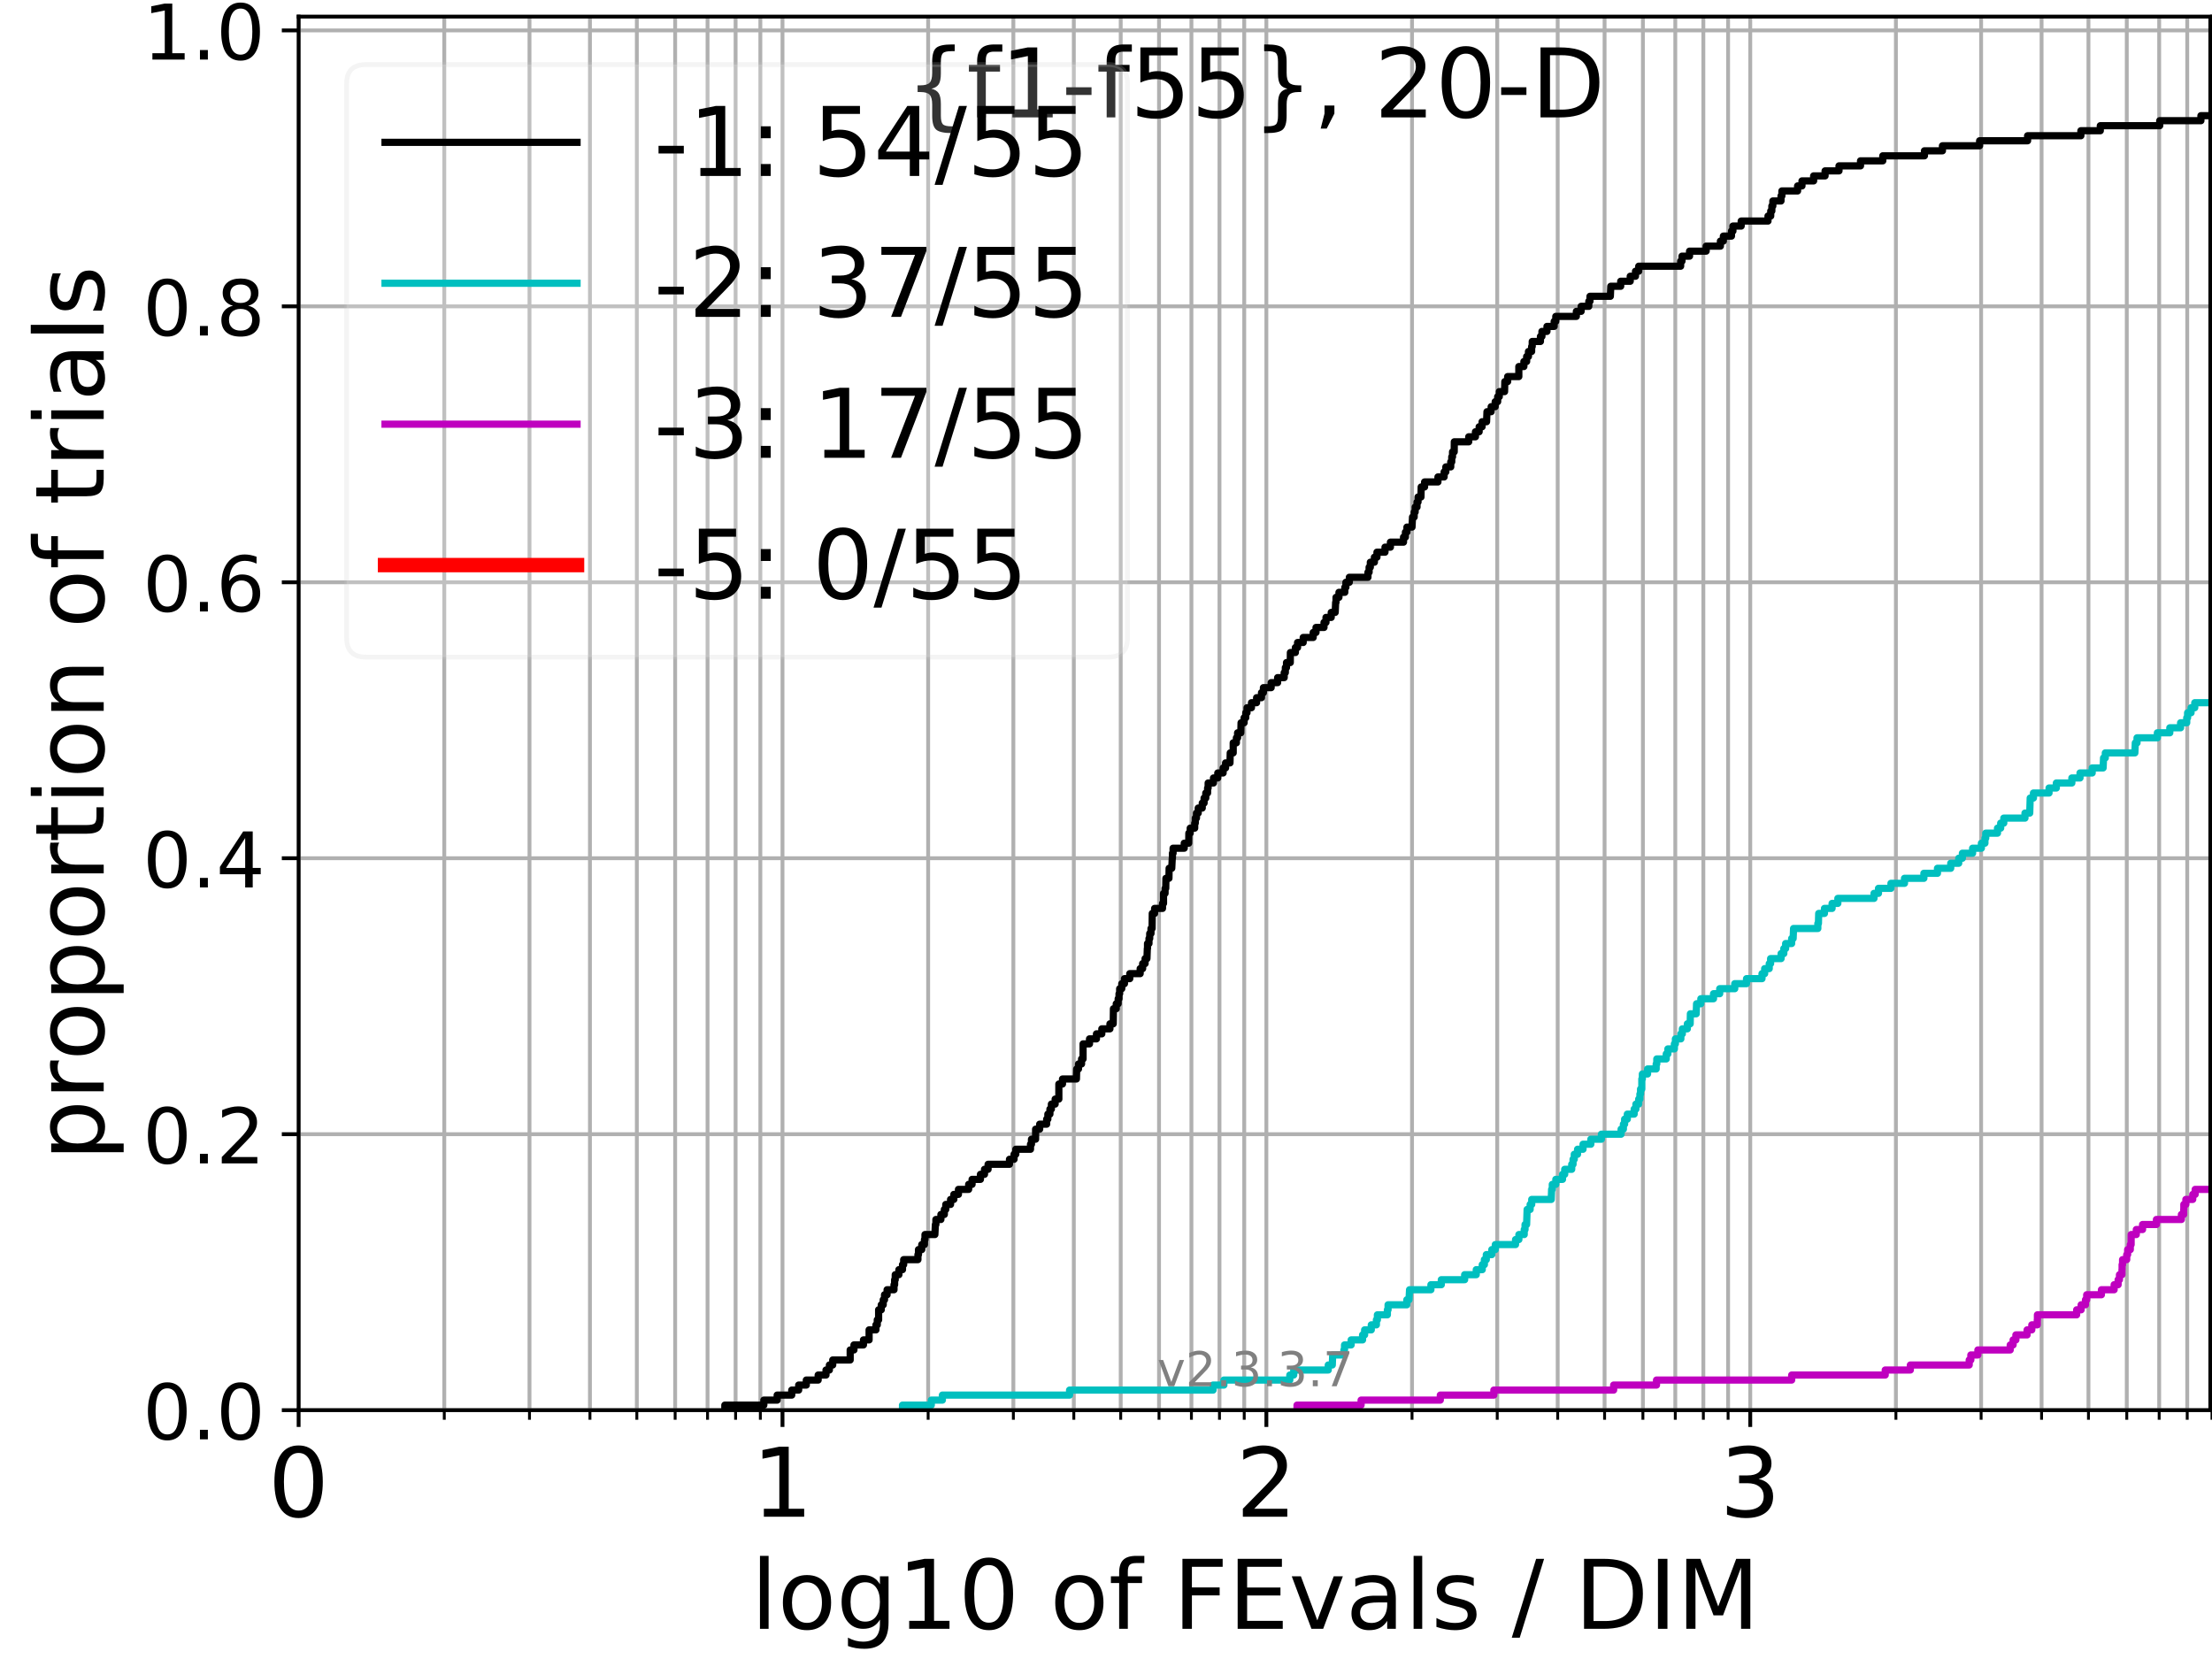 <?xml version="1.0" encoding="utf-8" standalone="no"?>
<!DOCTYPE svg PUBLIC "-//W3C//DTD SVG 1.1//EN"
  "http://www.w3.org/Graphics/SVG/1.1/DTD/svg11.dtd">
<!-- Created with matplotlib (https://matplotlib.org/) -->
<svg height="345.6pt" version="1.1" viewBox="0 0 460.8 345.6" width="460.8pt" xmlns="http://www.w3.org/2000/svg" xmlns:xlink="http://www.w3.org/1999/xlink">
 <defs>
  <style type="text/css">
*{stroke-linecap:butt;stroke-linejoin:round;}
  </style>
 </defs>
 <g id="figure_1">
  <g id="patch_1">
   <path d="M 0 345.6 
L 460.8 345.6 
L 460.8 0 
L 0 0 
z
" style="fill:#ffffff;"/>
  </g>
  <g id="axes_1">
   <g id="patch_2">
    <path d="M 62.208 293.76 
L 460.8 293.76 
L 460.8 3.456 
L 62.208 3.456 
z
" style="fill:#ffffff;"/>
   </g>
   <g id="matplotlib.axis_1">
    <g id="xtick_1">
     <g id="line2d_1">
      <path clip-path="url(#p958049d597)" d="M 62.208 293.76 
L 62.208 3.456 
" style="fill:none;stroke:#b0b0b0;stroke-linecap:square;stroke-width:0.8;"/>
     </g>
     <g id="line2d_2">
      <defs>
       <path d="M 0 0 
L 0 3.5 
" id="m0bb7f11af4" style="stroke:#000000;stroke-width:0.8;"/>
      </defs>
      <g>
       <use style="stroke:#000000;stroke-width:0.8;" x="62.208" xlink:href="#m0bb7f11af4" y="293.76"/>
      </g>
     </g>
     <g id="text_1">
      <!-- 0 -->
      <defs>
       <path d="M 31.781 66.406 
Q 24.172 66.406 20.328 58.906 
Q 16.5 51.422 16.5 36.375 
Q 16.5 21.391 20.328 13.891 
Q 24.172 6.391 31.781 6.391 
Q 39.453 6.391 43.281 13.891 
Q 47.125 21.391 47.125 36.375 
Q 47.125 51.422 43.281 58.906 
Q 39.453 66.406 31.781 66.406 
z
M 31.781 74.219 
Q 44.047 74.219 50.516 64.516 
Q 56.984 54.828 56.984 36.375 
Q 56.984 17.969 50.516 8.266 
Q 44.047 -1.422 31.781 -1.422 
Q 19.531 -1.422 13.062 8.266 
Q 6.594 17.969 6.594 36.375 
Q 6.594 54.828 13.062 64.516 
Q 19.531 74.219 31.781 74.219 
z
" id="DejaVuSans-48"/>
      </defs>
      <g transform="translate(55.846 315.957)scale(0.2 -0.2)">
       <use xlink:href="#DejaVuSans-48"/>
      </g>
     </g>
    </g>
    <g id="xtick_2">
     <g id="line2d_3">
      <path clip-path="url(#p958049d597)" d="M 163.008 293.76 
L 163.008 3.456 
" style="fill:none;stroke:#b0b0b0;stroke-linecap:square;stroke-width:0.8;"/>
     </g>
     <g id="line2d_4">
      <g>
       <use style="stroke:#000000;stroke-width:0.8;" x="163.008" xlink:href="#m0bb7f11af4" y="293.76"/>
      </g>
     </g>
     <g id="text_2">
      <!-- 1 -->
      <defs>
       <path d="M 12.406 8.297 
L 28.516 8.297 
L 28.516 63.922 
L 10.984 60.406 
L 10.984 69.391 
L 28.422 72.906 
L 38.281 72.906 
L 38.281 8.297 
L 54.391 8.297 
L 54.391 0 
L 12.406 0 
z
" id="DejaVuSans-49"/>
      </defs>
      <g transform="translate(156.646 315.957)scale(0.2 -0.2)">
       <use xlink:href="#DejaVuSans-49"/>
      </g>
     </g>
    </g>
    <g id="xtick_3">
     <g id="line2d_5">
      <path clip-path="url(#p958049d597)" d="M 263.808 293.76 
L 263.808 3.456 
" style="fill:none;stroke:#b0b0b0;stroke-linecap:square;stroke-width:0.8;"/>
     </g>
     <g id="line2d_6">
      <g>
       <use style="stroke:#000000;stroke-width:0.8;" x="263.808" xlink:href="#m0bb7f11af4" y="293.76"/>
      </g>
     </g>
     <g id="text_3">
      <!-- 2 -->
      <defs>
       <path d="M 19.188 8.297 
L 53.609 8.297 
L 53.609 0 
L 7.328 0 
L 7.328 8.297 
Q 12.938 14.109 22.625 23.891 
Q 32.328 33.688 34.812 36.531 
Q 39.547 41.844 41.422 45.531 
Q 43.312 49.219 43.312 52.781 
Q 43.312 58.594 39.234 62.25 
Q 35.156 65.922 28.609 65.922 
Q 23.969 65.922 18.812 64.312 
Q 13.672 62.703 7.812 59.422 
L 7.812 69.391 
Q 13.766 71.781 18.938 73 
Q 24.125 74.219 28.422 74.219 
Q 39.75 74.219 46.484 68.547 
Q 53.219 62.891 53.219 53.422 
Q 53.219 48.922 51.531 44.891 
Q 49.859 40.875 45.406 35.406 
Q 44.188 33.984 37.641 27.219 
Q 31.109 20.453 19.188 8.297 
z
" id="DejaVuSans-50"/>
      </defs>
      <g transform="translate(257.446 315.957)scale(0.2 -0.2)">
       <use xlink:href="#DejaVuSans-50"/>
      </g>
     </g>
    </g>
    <g id="xtick_4">
     <g id="line2d_7">
      <path clip-path="url(#p958049d597)" d="M 364.609 293.76 
L 364.609 3.456 
" style="fill:none;stroke:#b0b0b0;stroke-linecap:square;stroke-width:0.8;"/>
     </g>
     <g id="line2d_8">
      <g>
       <use style="stroke:#000000;stroke-width:0.8;" x="364.609" xlink:href="#m0bb7f11af4" y="293.76"/>
      </g>
     </g>
     <g id="text_4">
      <!-- 3 -->
      <defs>
       <path d="M 40.578 39.312 
Q 47.656 37.797 51.625 33 
Q 55.609 28.219 55.609 21.188 
Q 55.609 10.406 48.188 4.484 
Q 40.766 -1.422 27.094 -1.422 
Q 22.516 -1.422 17.656 -0.516 
Q 12.797 0.391 7.625 2.203 
L 7.625 11.719 
Q 11.719 9.328 16.594 8.109 
Q 21.484 6.891 26.812 6.891 
Q 36.078 6.891 40.938 10.547 
Q 45.797 14.203 45.797 21.188 
Q 45.797 27.641 41.281 31.266 
Q 36.766 34.906 28.719 34.906 
L 20.219 34.906 
L 20.219 43.016 
L 29.109 43.016 
Q 36.375 43.016 40.234 45.922 
Q 44.094 48.828 44.094 54.297 
Q 44.094 59.906 40.109 62.906 
Q 36.141 65.922 28.719 65.922 
Q 24.656 65.922 20.016 65.031 
Q 15.375 64.156 9.812 62.312 
L 9.812 71.094 
Q 15.438 72.656 20.344 73.438 
Q 25.25 74.219 29.594 74.219 
Q 40.828 74.219 47.359 69.109 
Q 53.906 64.016 53.906 55.328 
Q 53.906 49.266 50.438 45.094 
Q 46.969 40.922 40.578 39.312 
z
" id="DejaVuSans-51"/>
      </defs>
      <g transform="translate(358.246 315.957)scale(0.2 -0.2)">
       <use xlink:href="#DejaVuSans-51"/>
      </g>
     </g>
    </g>
    <g id="xtick_5">
     <g id="line2d_9">
      <path clip-path="url(#p958049d597)" d="M 92.552 293.76 
L 92.552 3.456 
" style="fill:none;stroke:#b0b0b0;stroke-linecap:square;stroke-width:0.8;"/>
     </g>
     <g id="line2d_10">
      <defs>
       <path d="M 0 0 
L 0 2 
" id="m1480d8cb9d" style="stroke:#000000;stroke-width:0.6;"/>
      </defs>
      <g>
       <use style="stroke:#000000;stroke-width:0.6;" x="92.552" xlink:href="#m1480d8cb9d" y="293.76"/>
      </g>
     </g>
    </g>
    <g id="xtick_6">
     <g id="line2d_11">
      <path clip-path="url(#p958049d597)" d="M 110.302 293.76 
L 110.302 3.456 
" style="fill:none;stroke:#b0b0b0;stroke-linecap:square;stroke-width:0.8;"/>
     </g>
     <g id="line2d_12">
      <g>
       <use style="stroke:#000000;stroke-width:0.6;" x="110.302" xlink:href="#m1480d8cb9d" y="293.76"/>
      </g>
     </g>
    </g>
    <g id="xtick_7">
     <g id="line2d_13">
      <path clip-path="url(#p958049d597)" d="M 122.896 293.76 
L 122.896 3.456 
" style="fill:none;stroke:#b0b0b0;stroke-linecap:square;stroke-width:0.8;"/>
     </g>
     <g id="line2d_14">
      <g>
       <use style="stroke:#000000;stroke-width:0.6;" x="122.896" xlink:href="#m1480d8cb9d" y="293.76"/>
      </g>
     </g>
    </g>
    <g id="xtick_8">
     <g id="line2d_15">
      <path clip-path="url(#p958049d597)" d="M 132.664 293.76 
L 132.664 3.456 
" style="fill:none;stroke:#b0b0b0;stroke-linecap:square;stroke-width:0.8;"/>
     </g>
     <g id="line2d_16">
      <g>
       <use style="stroke:#000000;stroke-width:0.6;" x="132.664" xlink:href="#m1480d8cb9d" y="293.76"/>
      </g>
     </g>
    </g>
    <g id="xtick_9">
     <g id="line2d_17">
      <path clip-path="url(#p958049d597)" d="M 140.646 293.76 
L 140.646 3.456 
" style="fill:none;stroke:#b0b0b0;stroke-linecap:square;stroke-width:0.8;"/>
     </g>
     <g id="line2d_18">
      <g>
       <use style="stroke:#000000;stroke-width:0.6;" x="140.646" xlink:href="#m1480d8cb9d" y="293.76"/>
      </g>
     </g>
    </g>
    <g id="xtick_10">
     <g id="line2d_19">
      <path clip-path="url(#p958049d597)" d="M 147.394 293.76 
L 147.394 3.456 
" style="fill:none;stroke:#b0b0b0;stroke-linecap:square;stroke-width:0.8;"/>
     </g>
     <g id="line2d_20">
      <g>
       <use style="stroke:#000000;stroke-width:0.6;" x="147.394" xlink:href="#m1480d8cb9d" y="293.76"/>
      </g>
     </g>
    </g>
    <g id="xtick_11">
     <g id="line2d_21">
      <path clip-path="url(#p958049d597)" d="M 153.24 293.76 
L 153.24 3.456 
" style="fill:none;stroke:#b0b0b0;stroke-linecap:square;stroke-width:0.8;"/>
     </g>
     <g id="line2d_22">
      <g>
       <use style="stroke:#000000;stroke-width:0.6;" x="153.24" xlink:href="#m1480d8cb9d" y="293.76"/>
      </g>
     </g>
    </g>
    <g id="xtick_12">
     <g id="line2d_23">
      <path clip-path="url(#p958049d597)" d="M 158.396 293.76 
L 158.396 3.456 
" style="fill:none;stroke:#b0b0b0;stroke-linecap:square;stroke-width:0.8;"/>
     </g>
     <g id="line2d_24">
      <g>
       <use style="stroke:#000000;stroke-width:0.6;" x="158.396" xlink:href="#m1480d8cb9d" y="293.76"/>
      </g>
     </g>
    </g>
    <g id="xtick_13">
     <g id="line2d_25">
      <path clip-path="url(#p958049d597)" d="M 193.352 293.76 
L 193.352 3.456 
" style="fill:none;stroke:#b0b0b0;stroke-linecap:square;stroke-width:0.8;"/>
     </g>
     <g id="line2d_26">
      <g>
       <use style="stroke:#000000;stroke-width:0.6;" x="193.352" xlink:href="#m1480d8cb9d" y="293.76"/>
      </g>
     </g>
    </g>
    <g id="xtick_14">
     <g id="line2d_27">
      <path clip-path="url(#p958049d597)" d="M 211.102 293.76 
L 211.102 3.456 
" style="fill:none;stroke:#b0b0b0;stroke-linecap:square;stroke-width:0.8;"/>
     </g>
     <g id="line2d_28">
      <g>
       <use style="stroke:#000000;stroke-width:0.6;" x="211.102" xlink:href="#m1480d8cb9d" y="293.76"/>
      </g>
     </g>
    </g>
    <g id="xtick_15">
     <g id="line2d_29">
      <path clip-path="url(#p958049d597)" d="M 223.696 293.76 
L 223.696 3.456 
" style="fill:none;stroke:#b0b0b0;stroke-linecap:square;stroke-width:0.8;"/>
     </g>
     <g id="line2d_30">
      <g>
       <use style="stroke:#000000;stroke-width:0.6;" x="223.696" xlink:href="#m1480d8cb9d" y="293.76"/>
      </g>
     </g>
    </g>
    <g id="xtick_16">
     <g id="line2d_31">
      <path clip-path="url(#p958049d597)" d="M 233.465 293.76 
L 233.465 3.456 
" style="fill:none;stroke:#b0b0b0;stroke-linecap:square;stroke-width:0.8;"/>
     </g>
     <g id="line2d_32">
      <g>
       <use style="stroke:#000000;stroke-width:0.6;" x="233.465" xlink:href="#m1480d8cb9d" y="293.76"/>
      </g>
     </g>
    </g>
    <g id="xtick_17">
     <g id="line2d_33">
      <path clip-path="url(#p958049d597)" d="M 241.446 293.76 
L 241.446 3.456 
" style="fill:none;stroke:#b0b0b0;stroke-linecap:square;stroke-width:0.8;"/>
     </g>
     <g id="line2d_34">
      <g>
       <use style="stroke:#000000;stroke-width:0.6;" x="241.446" xlink:href="#m1480d8cb9d" y="293.76"/>
      </g>
     </g>
    </g>
    <g id="xtick_18">
     <g id="line2d_35">
      <path clip-path="url(#p958049d597)" d="M 248.194 293.76 
L 248.194 3.456 
" style="fill:none;stroke:#b0b0b0;stroke-linecap:square;stroke-width:0.8;"/>
     </g>
     <g id="line2d_36">
      <g>
       <use style="stroke:#000000;stroke-width:0.6;" x="248.194" xlink:href="#m1480d8cb9d" y="293.76"/>
      </g>
     </g>
    </g>
    <g id="xtick_19">
     <g id="line2d_37">
      <path clip-path="url(#p958049d597)" d="M 254.04 293.76 
L 254.04 3.456 
" style="fill:none;stroke:#b0b0b0;stroke-linecap:square;stroke-width:0.8;"/>
     </g>
     <g id="line2d_38">
      <g>
       <use style="stroke:#000000;stroke-width:0.6;" x="254.04" xlink:href="#m1480d8cb9d" y="293.76"/>
      </g>
     </g>
    </g>
    <g id="xtick_20">
     <g id="line2d_39">
      <path clip-path="url(#p958049d597)" d="M 259.196 293.76 
L 259.196 3.456 
" style="fill:none;stroke:#b0b0b0;stroke-linecap:square;stroke-width:0.8;"/>
     </g>
     <g id="line2d_40">
      <g>
       <use style="stroke:#000000;stroke-width:0.6;" x="259.196" xlink:href="#m1480d8cb9d" y="293.76"/>
      </g>
     </g>
    </g>
    <g id="xtick_21">
     <g id="line2d_41">
      <path clip-path="url(#p958049d597)" d="M 294.152 293.76 
L 294.152 3.456 
" style="fill:none;stroke:#b0b0b0;stroke-linecap:square;stroke-width:0.8;"/>
     </g>
     <g id="line2d_42">
      <g>
       <use style="stroke:#000000;stroke-width:0.6;" x="294.152" xlink:href="#m1480d8cb9d" y="293.76"/>
      </g>
     </g>
    </g>
    <g id="xtick_22">
     <g id="line2d_43">
      <path clip-path="url(#p958049d597)" d="M 311.902 293.76 
L 311.902 3.456 
" style="fill:none;stroke:#b0b0b0;stroke-linecap:square;stroke-width:0.8;"/>
     </g>
     <g id="line2d_44">
      <g>
       <use style="stroke:#000000;stroke-width:0.6;" x="311.902" xlink:href="#m1480d8cb9d" y="293.76"/>
      </g>
     </g>
    </g>
    <g id="xtick_23">
     <g id="line2d_45">
      <path clip-path="url(#p958049d597)" d="M 324.496 293.76 
L 324.496 3.456 
" style="fill:none;stroke:#b0b0b0;stroke-linecap:square;stroke-width:0.8;"/>
     </g>
     <g id="line2d_46">
      <g>
       <use style="stroke:#000000;stroke-width:0.6;" x="324.496" xlink:href="#m1480d8cb9d" y="293.76"/>
      </g>
     </g>
    </g>
    <g id="xtick_24">
     <g id="line2d_47">
      <path clip-path="url(#p958049d597)" d="M 334.265 293.76 
L 334.265 3.456 
" style="fill:none;stroke:#b0b0b0;stroke-linecap:square;stroke-width:0.8;"/>
     </g>
     <g id="line2d_48">
      <g>
       <use style="stroke:#000000;stroke-width:0.6;" x="334.265" xlink:href="#m1480d8cb9d" y="293.76"/>
      </g>
     </g>
    </g>
    <g id="xtick_25">
     <g id="line2d_49">
      <path clip-path="url(#p958049d597)" d="M 342.246 293.76 
L 342.246 3.456 
" style="fill:none;stroke:#b0b0b0;stroke-linecap:square;stroke-width:0.8;"/>
     </g>
     <g id="line2d_50">
      <g>
       <use style="stroke:#000000;stroke-width:0.6;" x="342.246" xlink:href="#m1480d8cb9d" y="293.76"/>
      </g>
     </g>
    </g>
    <g id="xtick_26">
     <g id="line2d_51">
      <path clip-path="url(#p958049d597)" d="M 348.995 293.76 
L 348.995 3.456 
" style="fill:none;stroke:#b0b0b0;stroke-linecap:square;stroke-width:0.8;"/>
     </g>
     <g id="line2d_52">
      <g>
       <use style="stroke:#000000;stroke-width:0.6;" x="348.995" xlink:href="#m1480d8cb9d" y="293.76"/>
      </g>
     </g>
    </g>
    <g id="xtick_27">
     <g id="line2d_53">
      <path clip-path="url(#p958049d597)" d="M 354.84 293.76 
L 354.84 3.456 
" style="fill:none;stroke:#b0b0b0;stroke-linecap:square;stroke-width:0.8;"/>
     </g>
     <g id="line2d_54">
      <g>
       <use style="stroke:#000000;stroke-width:0.6;" x="354.84" xlink:href="#m1480d8cb9d" y="293.76"/>
      </g>
     </g>
    </g>
    <g id="xtick_28">
     <g id="line2d_55">
      <path clip-path="url(#p958049d597)" d="M 359.996 293.76 
L 359.996 3.456 
" style="fill:none;stroke:#b0b0b0;stroke-linecap:square;stroke-width:0.8;"/>
     </g>
     <g id="line2d_56">
      <g>
       <use style="stroke:#000000;stroke-width:0.6;" x="359.996" xlink:href="#m1480d8cb9d" y="293.76"/>
      </g>
     </g>
    </g>
    <g id="xtick_29">
     <g id="line2d_57">
      <path clip-path="url(#p958049d597)" d="M 394.953 293.76 
L 394.953 3.456 
" style="fill:none;stroke:#b0b0b0;stroke-linecap:square;stroke-width:0.8;"/>
     </g>
     <g id="line2d_58">
      <g>
       <use style="stroke:#000000;stroke-width:0.6;" x="394.953" xlink:href="#m1480d8cb9d" y="293.76"/>
      </g>
     </g>
    </g>
    <g id="xtick_30">
     <g id="line2d_59">
      <path clip-path="url(#p958049d597)" d="M 412.703 293.76 
L 412.703 3.456 
" style="fill:none;stroke:#b0b0b0;stroke-linecap:square;stroke-width:0.8;"/>
     </g>
     <g id="line2d_60">
      <g>
       <use style="stroke:#000000;stroke-width:0.6;" x="412.703" xlink:href="#m1480d8cb9d" y="293.76"/>
      </g>
     </g>
    </g>
    <g id="xtick_31">
     <g id="line2d_61">
      <path clip-path="url(#p958049d597)" d="M 425.297 293.76 
L 425.297 3.456 
" style="fill:none;stroke:#b0b0b0;stroke-linecap:square;stroke-width:0.8;"/>
     </g>
     <g id="line2d_62">
      <g>
       <use style="stroke:#000000;stroke-width:0.6;" x="425.297" xlink:href="#m1480d8cb9d" y="293.76"/>
      </g>
     </g>
    </g>
    <g id="xtick_32">
     <g id="line2d_63">
      <path clip-path="url(#p958049d597)" d="M 435.065 293.76 
L 435.065 3.456 
" style="fill:none;stroke:#b0b0b0;stroke-linecap:square;stroke-width:0.8;"/>
     </g>
     <g id="line2d_64">
      <g>
       <use style="stroke:#000000;stroke-width:0.6;" x="435.065" xlink:href="#m1480d8cb9d" y="293.76"/>
      </g>
     </g>
    </g>
    <g id="xtick_33">
     <g id="line2d_65">
      <path clip-path="url(#p958049d597)" d="M 443.047 293.76 
L 443.047 3.456 
" style="fill:none;stroke:#b0b0b0;stroke-linecap:square;stroke-width:0.8;"/>
     </g>
     <g id="line2d_66">
      <g>
       <use style="stroke:#000000;stroke-width:0.6;" x="443.047" xlink:href="#m1480d8cb9d" y="293.76"/>
      </g>
     </g>
    </g>
    <g id="xtick_34">
     <g id="line2d_67">
      <path clip-path="url(#p958049d597)" d="M 449.795 293.76 
L 449.795 3.456 
" style="fill:none;stroke:#b0b0b0;stroke-linecap:square;stroke-width:0.8;"/>
     </g>
     <g id="line2d_68">
      <g>
       <use style="stroke:#000000;stroke-width:0.6;" x="449.795" xlink:href="#m1480d8cb9d" y="293.76"/>
      </g>
     </g>
    </g>
    <g id="xtick_35">
     <g id="line2d_69">
      <path clip-path="url(#p958049d597)" d="M 455.64 293.76 
L 455.64 3.456 
" style="fill:none;stroke:#b0b0b0;stroke-linecap:square;stroke-width:0.8;"/>
     </g>
     <g id="line2d_70">
      <g>
       <use style="stroke:#000000;stroke-width:0.6;" x="455.64" xlink:href="#m1480d8cb9d" y="293.76"/>
      </g>
     </g>
    </g>
    <g id="xtick_36">
     <g id="line2d_71">
      <path clip-path="url(#p958049d597)" d="M 460.797 293.76 
L 460.797 3.456 
" style="fill:none;stroke:#b0b0b0;stroke-linecap:square;stroke-width:0.8;"/>
     </g>
     <g id="line2d_72">
      <g>
       <use style="stroke:#000000;stroke-width:0.6;" x="460.797" xlink:href="#m1480d8cb9d" y="293.76"/>
      </g>
     </g>
    </g>
    <g id="text_5">
     <!-- log10 of FEvals / DIM -->
     <defs>
      <path d="M 9.422 75.984 
L 18.406 75.984 
L 18.406 0 
L 9.422 0 
z
" id="DejaVuSans-108"/>
      <path d="M 30.609 48.391 
Q 23.391 48.391 19.188 42.75 
Q 14.984 37.109 14.984 27.297 
Q 14.984 17.484 19.156 11.844 
Q 23.344 6.203 30.609 6.203 
Q 37.797 6.203 41.984 11.859 
Q 46.188 17.531 46.188 27.297 
Q 46.188 37.016 41.984 42.703 
Q 37.797 48.391 30.609 48.391 
z
M 30.609 56 
Q 42.328 56 49.016 48.375 
Q 55.719 40.766 55.719 27.297 
Q 55.719 13.875 49.016 6.219 
Q 42.328 -1.422 30.609 -1.422 
Q 18.844 -1.422 12.172 6.219 
Q 5.516 13.875 5.516 27.297 
Q 5.516 40.766 12.172 48.375 
Q 18.844 56 30.609 56 
z
" id="DejaVuSans-111"/>
      <path d="M 45.406 27.984 
Q 45.406 37.75 41.375 43.109 
Q 37.359 48.484 30.078 48.484 
Q 22.859 48.484 18.828 43.109 
Q 14.797 37.75 14.797 27.984 
Q 14.797 18.266 18.828 12.891 
Q 22.859 7.516 30.078 7.516 
Q 37.359 7.516 41.375 12.891 
Q 45.406 18.266 45.406 27.984 
z
M 54.391 6.781 
Q 54.391 -7.172 48.188 -13.984 
Q 42 -20.797 29.203 -20.797 
Q 24.469 -20.797 20.266 -20.094 
Q 16.062 -19.391 12.109 -17.922 
L 12.109 -9.188 
Q 16.062 -11.328 19.922 -12.344 
Q 23.781 -13.375 27.781 -13.375 
Q 36.625 -13.375 41.016 -8.766 
Q 45.406 -4.156 45.406 5.172 
L 45.406 9.625 
Q 42.625 4.781 38.281 2.391 
Q 33.938 0 27.875 0 
Q 17.828 0 11.672 7.656 
Q 5.516 15.328 5.516 27.984 
Q 5.516 40.672 11.672 48.328 
Q 17.828 56 27.875 56 
Q 33.938 56 38.281 53.609 
Q 42.625 51.219 45.406 46.391 
L 45.406 54.688 
L 54.391 54.688 
z
" id="DejaVuSans-103"/>
      <path id="DejaVuSans-32"/>
      <path d="M 37.109 75.984 
L 37.109 68.5 
L 28.516 68.5 
Q 23.688 68.5 21.797 66.547 
Q 19.922 64.594 19.922 59.516 
L 19.922 54.688 
L 34.719 54.688 
L 34.719 47.703 
L 19.922 47.703 
L 19.922 0 
L 10.891 0 
L 10.891 47.703 
L 2.297 47.703 
L 2.297 54.688 
L 10.891 54.688 
L 10.891 58.5 
Q 10.891 67.625 15.141 71.797 
Q 19.391 75.984 28.609 75.984 
z
" id="DejaVuSans-102"/>
      <path d="M 9.812 72.906 
L 51.703 72.906 
L 51.703 64.594 
L 19.672 64.594 
L 19.672 43.109 
L 48.578 43.109 
L 48.578 34.812 
L 19.672 34.812 
L 19.672 0 
L 9.812 0 
z
" id="DejaVuSans-70"/>
      <path d="M 9.812 72.906 
L 55.906 72.906 
L 55.906 64.594 
L 19.672 64.594 
L 19.672 43.016 
L 54.391 43.016 
L 54.391 34.719 
L 19.672 34.719 
L 19.672 8.297 
L 56.781 8.297 
L 56.781 0 
L 9.812 0 
z
" id="DejaVuSans-69"/>
      <path d="M 2.984 54.688 
L 12.5 54.688 
L 29.594 8.797 
L 46.688 54.688 
L 56.203 54.688 
L 35.688 0 
L 23.484 0 
z
" id="DejaVuSans-118"/>
      <path d="M 34.281 27.484 
Q 23.391 27.484 19.188 25 
Q 14.984 22.516 14.984 16.5 
Q 14.984 11.719 18.141 8.906 
Q 21.297 6.109 26.703 6.109 
Q 34.188 6.109 38.703 11.406 
Q 43.219 16.703 43.219 25.484 
L 43.219 27.484 
z
M 52.203 31.203 
L 52.203 0 
L 43.219 0 
L 43.219 8.297 
Q 40.141 3.328 35.547 0.953 
Q 30.953 -1.422 24.312 -1.422 
Q 15.922 -1.422 10.953 3.297 
Q 6 8.016 6 15.922 
Q 6 25.141 12.172 29.828 
Q 18.359 34.516 30.609 34.516 
L 43.219 34.516 
L 43.219 35.406 
Q 43.219 41.609 39.141 45 
Q 35.062 48.391 27.688 48.391 
Q 23 48.391 18.547 47.266 
Q 14.109 46.141 10.016 43.891 
L 10.016 52.203 
Q 14.938 54.109 19.578 55.047 
Q 24.219 56 28.609 56 
Q 40.484 56 46.344 49.844 
Q 52.203 43.703 52.203 31.203 
z
" id="DejaVuSans-97"/>
      <path d="M 44.281 53.078 
L 44.281 44.578 
Q 40.484 46.531 36.375 47.5 
Q 32.281 48.484 27.875 48.484 
Q 21.188 48.484 17.844 46.438 
Q 14.5 44.391 14.5 40.281 
Q 14.5 37.156 16.891 35.375 
Q 19.281 33.594 26.516 31.984 
L 29.594 31.297 
Q 39.156 29.25 43.188 25.516 
Q 47.219 21.781 47.219 15.094 
Q 47.219 7.469 41.188 3.016 
Q 35.156 -1.422 24.609 -1.422 
Q 20.219 -1.422 15.453 -0.562 
Q 10.688 0.297 5.422 2 
L 5.422 11.281 
Q 10.406 8.688 15.234 7.391 
Q 20.062 6.109 24.812 6.109 
Q 31.156 6.109 34.562 8.281 
Q 37.984 10.453 37.984 14.406 
Q 37.984 18.062 35.516 20.016 
Q 33.062 21.969 24.703 23.781 
L 21.578 24.516 
Q 13.234 26.266 9.516 29.906 
Q 5.812 33.547 5.812 39.891 
Q 5.812 47.609 11.281 51.797 
Q 16.75 56 26.812 56 
Q 31.781 56 36.172 55.266 
Q 40.578 54.547 44.281 53.078 
z
" id="DejaVuSans-115"/>
      <path d="M 25.391 72.906 
L 33.688 72.906 
L 8.297 -9.281 
L 0 -9.281 
z
" id="DejaVuSans-47"/>
      <path d="M 19.672 64.797 
L 19.672 8.109 
L 31.594 8.109 
Q 46.688 8.109 53.688 14.938 
Q 60.688 21.781 60.688 36.531 
Q 60.688 51.172 53.688 57.984 
Q 46.688 64.797 31.594 64.797 
z
M 9.812 72.906 
L 30.078 72.906 
Q 51.266 72.906 61.172 64.094 
Q 71.094 55.281 71.094 36.531 
Q 71.094 17.672 61.125 8.828 
Q 51.172 0 30.078 0 
L 9.812 0 
z
" id="DejaVuSans-68"/>
      <path d="M 9.812 72.906 
L 19.672 72.906 
L 19.672 0 
L 9.812 0 
z
" id="DejaVuSans-73"/>
      <path d="M 9.812 72.906 
L 24.516 72.906 
L 43.109 23.297 
L 61.812 72.906 
L 76.516 72.906 
L 76.516 0 
L 66.891 0 
L 66.891 64.016 
L 48.094 14.016 
L 38.188 14.016 
L 19.391 64.016 
L 19.391 0 
L 9.812 0 
z
" id="DejaVuSans-77"/>
     </defs>
     <g transform="translate(156.431 339.313)scale(0.2 -0.2)">
      <use xlink:href="#DejaVuSans-108"/>
      <use x="27.783" xlink:href="#DejaVuSans-111"/>
      <use x="88.965" xlink:href="#DejaVuSans-103"/>
      <use x="152.441" xlink:href="#DejaVuSans-49"/>
      <use x="216.064" xlink:href="#DejaVuSans-48"/>
      <use x="279.688" xlink:href="#DejaVuSans-32"/>
      <use x="311.475" xlink:href="#DejaVuSans-111"/>
      <use x="372.656" xlink:href="#DejaVuSans-102"/>
      <use x="407.861" xlink:href="#DejaVuSans-32"/>
      <use x="439.648" xlink:href="#DejaVuSans-70"/>
      <use x="497.168" xlink:href="#DejaVuSans-69"/>
      <use x="560.352" xlink:href="#DejaVuSans-118"/>
      <use x="619.531" xlink:href="#DejaVuSans-97"/>
      <use x="680.811" xlink:href="#DejaVuSans-108"/>
      <use x="708.594" xlink:href="#DejaVuSans-115"/>
      <use x="760.693" xlink:href="#DejaVuSans-32"/>
      <use x="792.48" xlink:href="#DejaVuSans-47"/>
      <use x="826.172" xlink:href="#DejaVuSans-32"/>
      <use x="857.959" xlink:href="#DejaVuSans-68"/>
      <use x="934.961" xlink:href="#DejaVuSans-73"/>
      <use x="964.453" xlink:href="#DejaVuSans-77"/>
     </g>
    </g>
   </g>
   <g id="matplotlib.axis_2">
    <g id="ytick_1">
     <g id="line2d_73">
      <path clip-path="url(#p958049d597)" d="M 62.208 293.76 
L 460.8 293.76 
" style="fill:none;stroke:#b0b0b0;stroke-linecap:square;stroke-width:0.8;"/>
     </g>
     <g id="line2d_74">
      <defs>
       <path d="M 0 0 
L -3.5 0 
" id="m2ecafb4f6d" style="stroke:#000000;stroke-width:0.8;"/>
      </defs>
      <g>
       <use style="stroke:#000000;stroke-width:0.8;" x="62.208" xlink:href="#m2ecafb4f6d" y="293.76"/>
      </g>
     </g>
     <g id="text_6">
      <!-- 0.0 -->
      <defs>
       <path d="M 10.688 12.406 
L 21 12.406 
L 21 0 
L 10.688 0 
z
" id="DejaVuSans-46"/>
      </defs>
      <g transform="translate(29.763 299.839)scale(0.16 -0.16)">
       <use xlink:href="#DejaVuSans-48"/>
       <use x="63.623" xlink:href="#DejaVuSans-46"/>
       <use x="95.41" xlink:href="#DejaVuSans-48"/>
      </g>
     </g>
    </g>
    <g id="ytick_2">
     <g id="line2d_75">
      <path clip-path="url(#p958049d597)" d="M 62.208 236.274 
L 460.8 236.274 
" style="fill:none;stroke:#b0b0b0;stroke-linecap:square;stroke-width:0.8;"/>
     </g>
     <g id="line2d_76">
      <g>
       <use style="stroke:#000000;stroke-width:0.8;" x="62.208" xlink:href="#m2ecafb4f6d" y="236.274"/>
      </g>
     </g>
     <g id="text_7">
      <!-- 0.2 -->
      <g transform="translate(29.763 242.353)scale(0.16 -0.16)">
       <use xlink:href="#DejaVuSans-48"/>
       <use x="63.623" xlink:href="#DejaVuSans-46"/>
       <use x="95.41" xlink:href="#DejaVuSans-50"/>
      </g>
     </g>
    </g>
    <g id="ytick_3">
     <g id="line2d_77">
      <path clip-path="url(#p958049d597)" d="M 62.208 178.788 
L 460.8 178.788 
" style="fill:none;stroke:#b0b0b0;stroke-linecap:square;stroke-width:0.8;"/>
     </g>
     <g id="line2d_78">
      <g>
       <use style="stroke:#000000;stroke-width:0.8;" x="62.208" xlink:href="#m2ecafb4f6d" y="178.788"/>
      </g>
     </g>
     <g id="text_8">
      <!-- 0.4 -->
      <defs>
       <path d="M 37.797 64.312 
L 12.891 25.391 
L 37.797 25.391 
z
M 35.203 72.906 
L 47.609 72.906 
L 47.609 25.391 
L 58.016 25.391 
L 58.016 17.188 
L 47.609 17.188 
L 47.609 0 
L 37.797 0 
L 37.797 17.188 
L 4.891 17.188 
L 4.891 26.703 
z
" id="DejaVuSans-52"/>
      </defs>
      <g transform="translate(29.763 184.867)scale(0.16 -0.16)">
       <use xlink:href="#DejaVuSans-48"/>
       <use x="63.623" xlink:href="#DejaVuSans-46"/>
       <use x="95.41" xlink:href="#DejaVuSans-52"/>
      </g>
     </g>
    </g>
    <g id="ytick_4">
     <g id="line2d_79">
      <path clip-path="url(#p958049d597)" d="M 62.208 121.302 
L 460.8 121.302 
" style="fill:none;stroke:#b0b0b0;stroke-linecap:square;stroke-width:0.8;"/>
     </g>
     <g id="line2d_80">
      <g>
       <use style="stroke:#000000;stroke-width:0.8;" x="62.208" xlink:href="#m2ecafb4f6d" y="121.302"/>
      </g>
     </g>
     <g id="text_9">
      <!-- 0.6 -->
      <defs>
       <path d="M 33.016 40.375 
Q 26.375 40.375 22.484 35.828 
Q 18.609 31.297 18.609 23.391 
Q 18.609 15.531 22.484 10.953 
Q 26.375 6.391 33.016 6.391 
Q 39.656 6.391 43.531 10.953 
Q 47.406 15.531 47.406 23.391 
Q 47.406 31.297 43.531 35.828 
Q 39.656 40.375 33.016 40.375 
z
M 52.594 71.297 
L 52.594 62.312 
Q 48.875 64.062 45.094 64.984 
Q 41.312 65.922 37.594 65.922 
Q 27.828 65.922 22.672 59.328 
Q 17.531 52.734 16.797 39.406 
Q 19.672 43.656 24.016 45.922 
Q 28.375 48.188 33.594 48.188 
Q 44.578 48.188 50.953 41.516 
Q 57.328 34.859 57.328 23.391 
Q 57.328 12.156 50.688 5.359 
Q 44.047 -1.422 33.016 -1.422 
Q 20.359 -1.422 13.672 8.266 
Q 6.984 17.969 6.984 36.375 
Q 6.984 53.656 15.188 63.938 
Q 23.391 74.219 37.203 74.219 
Q 40.922 74.219 44.703 73.484 
Q 48.484 72.75 52.594 71.297 
z
" id="DejaVuSans-54"/>
      </defs>
      <g transform="translate(29.763 127.381)scale(0.16 -0.16)">
       <use xlink:href="#DejaVuSans-48"/>
       <use x="63.623" xlink:href="#DejaVuSans-46"/>
       <use x="95.41" xlink:href="#DejaVuSans-54"/>
      </g>
     </g>
    </g>
    <g id="ytick_5">
     <g id="line2d_81">
      <path clip-path="url(#p958049d597)" d="M 62.208 63.816 
L 460.8 63.816 
" style="fill:none;stroke:#b0b0b0;stroke-linecap:square;stroke-width:0.8;"/>
     </g>
     <g id="line2d_82">
      <g>
       <use style="stroke:#000000;stroke-width:0.8;" x="62.208" xlink:href="#m2ecafb4f6d" y="63.816"/>
      </g>
     </g>
     <g id="text_10">
      <!-- 0.8 -->
      <defs>
       <path d="M 31.781 34.625 
Q 24.75 34.625 20.719 30.859 
Q 16.703 27.094 16.703 20.516 
Q 16.703 13.922 20.719 10.156 
Q 24.75 6.391 31.781 6.391 
Q 38.812 6.391 42.859 10.172 
Q 46.922 13.969 46.922 20.516 
Q 46.922 27.094 42.891 30.859 
Q 38.875 34.625 31.781 34.625 
z
M 21.922 38.812 
Q 15.578 40.375 12.031 44.719 
Q 8.5 49.078 8.5 55.328 
Q 8.5 64.062 14.719 69.141 
Q 20.953 74.219 31.781 74.219 
Q 42.672 74.219 48.875 69.141 
Q 55.078 64.062 55.078 55.328 
Q 55.078 49.078 51.531 44.719 
Q 48 40.375 41.703 38.812 
Q 48.828 37.156 52.797 32.312 
Q 56.781 27.484 56.781 20.516 
Q 56.781 9.906 50.312 4.234 
Q 43.844 -1.422 31.781 -1.422 
Q 19.734 -1.422 13.25 4.234 
Q 6.781 9.906 6.781 20.516 
Q 6.781 27.484 10.781 32.312 
Q 14.797 37.156 21.922 38.812 
z
M 18.312 54.391 
Q 18.312 48.734 21.844 45.562 
Q 25.391 42.391 31.781 42.391 
Q 38.141 42.391 41.719 45.562 
Q 45.312 48.734 45.312 54.391 
Q 45.312 60.062 41.719 63.234 
Q 38.141 66.406 31.781 66.406 
Q 25.391 66.406 21.844 63.234 
Q 18.312 60.062 18.312 54.391 
z
" id="DejaVuSans-56"/>
      </defs>
      <g transform="translate(29.763 69.895)scale(0.16 -0.16)">
       <use xlink:href="#DejaVuSans-48"/>
       <use x="63.623" xlink:href="#DejaVuSans-46"/>
       <use x="95.41" xlink:href="#DejaVuSans-56"/>
      </g>
     </g>
    </g>
    <g id="ytick_6">
     <g id="line2d_83">
      <path clip-path="url(#p958049d597)" d="M 62.208 6.33 
L 460.8 6.33 
" style="fill:none;stroke:#b0b0b0;stroke-linecap:square;stroke-width:0.8;"/>
     </g>
     <g id="line2d_84">
      <g>
       <use style="stroke:#000000;stroke-width:0.8;" x="62.208" xlink:href="#m2ecafb4f6d" y="6.33"/>
      </g>
     </g>
     <g id="text_11">
      <!-- 1.0 -->
      <g transform="translate(29.763 12.409)scale(0.16 -0.16)">
       <use xlink:href="#DejaVuSans-49"/>
       <use x="63.623" xlink:href="#DejaVuSans-46"/>
       <use x="95.41" xlink:href="#DejaVuSans-48"/>
      </g>
     </g>
    </g>
    <g id="text_12">
     <!-- proportion of trials -->
     <defs>
      <path d="M 18.109 8.203 
L 18.109 -20.797 
L 9.078 -20.797 
L 9.078 54.688 
L 18.109 54.688 
L 18.109 46.391 
Q 20.953 51.266 25.266 53.625 
Q 29.594 56 35.594 56 
Q 45.562 56 51.781 48.094 
Q 58.016 40.188 58.016 27.297 
Q 58.016 14.406 51.781 6.484 
Q 45.562 -1.422 35.594 -1.422 
Q 29.594 -1.422 25.266 0.953 
Q 20.953 3.328 18.109 8.203 
z
M 48.688 27.297 
Q 48.688 37.203 44.609 42.844 
Q 40.531 48.484 33.406 48.484 
Q 26.266 48.484 22.188 42.844 
Q 18.109 37.203 18.109 27.297 
Q 18.109 17.391 22.188 11.75 
Q 26.266 6.109 33.406 6.109 
Q 40.531 6.109 44.609 11.75 
Q 48.688 17.391 48.688 27.297 
z
" id="DejaVuSans-112"/>
      <path d="M 41.109 46.297 
Q 39.594 47.172 37.812 47.578 
Q 36.031 48 33.891 48 
Q 26.266 48 22.188 43.047 
Q 18.109 38.094 18.109 28.812 
L 18.109 0 
L 9.078 0 
L 9.078 54.688 
L 18.109 54.688 
L 18.109 46.188 
Q 20.953 51.172 25.484 53.578 
Q 30.031 56 36.531 56 
Q 37.453 56 38.578 55.875 
Q 39.703 55.766 41.062 55.516 
z
" id="DejaVuSans-114"/>
      <path d="M 18.312 70.219 
L 18.312 54.688 
L 36.812 54.688 
L 36.812 47.703 
L 18.312 47.703 
L 18.312 18.016 
Q 18.312 11.328 20.141 9.422 
Q 21.969 7.516 27.594 7.516 
L 36.812 7.516 
L 36.812 0 
L 27.594 0 
Q 17.188 0 13.234 3.875 
Q 9.281 7.766 9.281 18.016 
L 9.281 47.703 
L 2.688 47.703 
L 2.688 54.688 
L 9.281 54.688 
L 9.281 70.219 
z
" id="DejaVuSans-116"/>
      <path d="M 9.422 54.688 
L 18.406 54.688 
L 18.406 0 
L 9.422 0 
z
M 9.422 75.984 
L 18.406 75.984 
L 18.406 64.594 
L 9.422 64.594 
z
" id="DejaVuSans-105"/>
      <path d="M 54.891 33.016 
L 54.891 0 
L 45.906 0 
L 45.906 32.719 
Q 45.906 40.484 42.875 44.328 
Q 39.844 48.188 33.797 48.188 
Q 26.516 48.188 22.312 43.547 
Q 18.109 38.922 18.109 30.906 
L 18.109 0 
L 9.078 0 
L 9.078 54.688 
L 18.109 54.688 
L 18.109 46.188 
Q 21.344 51.125 25.703 53.562 
Q 30.078 56 35.797 56 
Q 45.219 56 50.047 50.172 
Q 54.891 44.344 54.891 33.016 
z
" id="DejaVuSans-110"/>
     </defs>
     <g transform="translate(21.604 241.836)rotate(-90)scale(0.2 -0.2)">
      <use xlink:href="#DejaVuSans-112"/>
      <use x="63.477" xlink:href="#DejaVuSans-114"/>
      <use x="104.559" xlink:href="#DejaVuSans-111"/>
      <use x="165.74" xlink:href="#DejaVuSans-112"/>
      <use x="229.217" xlink:href="#DejaVuSans-111"/>
      <use x="290.398" xlink:href="#DejaVuSans-114"/>
      <use x="331.512" xlink:href="#DejaVuSans-116"/>
      <use x="370.721" xlink:href="#DejaVuSans-105"/>
      <use x="398.504" xlink:href="#DejaVuSans-111"/>
      <use x="459.686" xlink:href="#DejaVuSans-110"/>
      <use x="523.064" xlink:href="#DejaVuSans-32"/>
      <use x="554.852" xlink:href="#DejaVuSans-111"/>
      <use x="616.033" xlink:href="#DejaVuSans-102"/>
      <use x="651.238" xlink:href="#DejaVuSans-32"/>
      <use x="683.025" xlink:href="#DejaVuSans-116"/>
      <use x="722.234" xlink:href="#DejaVuSans-114"/>
      <use x="763.348" xlink:href="#DejaVuSans-105"/>
      <use x="791.131" xlink:href="#DejaVuSans-97"/>
      <use x="852.41" xlink:href="#DejaVuSans-108"/>
      <use x="880.193" xlink:href="#DejaVuSans-115"/>
     </g>
    </g>
   </g>
   <g id="line2d_85">
    <path clip-path="url(#p958049d597)" d="M 150.994 293.76 
L 150.994 292.715 
L 159.119 292.715 
L 159.119 291.67 
L 161.9 291.67 
L 161.9 290.624 
L 164.935 290.624 
L 164.935 289.579 
L 166.377 289.579 
L 166.377 288.534 
L 167.969 288.534 
L 167.969 287.489 
L 170.439 287.489 
L 170.439 286.444 
L 172.071 286.444 
L 172.071 285.398 
L 172.777 285.398 
L 172.777 284.353 
L 173.472 284.353 
L 173.472 283.308 
L 177.108 283.308 
L 177.108 281.218 
L 177.894 281.218 
L 177.894 280.172 
L 179.874 280.172 
L 179.874 279.127 
L 181.049 279.127 
L 181.049 277.037 
L 182.475 277.037 
L 182.475 275.992 
L 182.755 275.992 
L 182.755 274.946 
L 183.033 274.946 
L 183.033 272.856 
L 183.584 272.856 
L 183.584 271.811 
L 183.992 271.811 
L 183.992 270.766 
L 184.262 270.766 
L 184.262 269.72 
L 184.798 269.72 
L 184.798 268.675 
L 186.238 268.675 
L 186.238 267.63 
L 186.366 267.63 
L 186.366 266.585 
L 186.494 266.585 
L 186.494 265.54 
L 187.256 265.54 
L 187.256 264.494 
L 188.004 264.494 
L 188.004 263.449 
L 188.251 263.449 
L 188.251 262.404 
L 191.222 262.404 
L 191.222 261.359 
L 191.336 261.359 
L 191.336 260.314 
L 192.019 260.314 
L 192.019 259.268 
L 192.579 259.268 
L 192.579 258.223 
L 192.691 258.223 
L 192.691 257.178 
L 194.752 257.178 
L 194.858 255.088 
L 194.964 255.088 
L 194.964 254.042 
L 196.006 254.042 
L 196.006 252.997 
L 196.721 252.997 
L 196.721 251.952 
L 197.024 251.952 
L 197.024 250.907 
L 198.019 250.907 
L 198.019 249.862 
L 198.702 249.862 
L 198.702 248.816 
L 199.66 248.816 
L 199.66 247.771 
L 201.787 247.771 
L 201.787 246.726 
L 202.503 246.726 
L 202.503 245.681 
L 204.244 245.681 
L 204.244 244.636 
L 205.089 244.636 
L 205.089 243.59 
L 205.836 243.59 
L 205.836 242.545 
L 210.292 242.545 
L 210.292 241.5 
L 211.248 241.5 
L 211.248 240.455 
L 211.61 240.455 
L 211.61 239.41 
L 214.674 239.41 
L 214.674 238.364 
L 214.875 238.364 
L 214.875 237.319 
L 215.736 237.319 
L 215.736 235.229 
L 216.581 235.229 
L 216.581 234.184 
L 218.038 234.184 
L 218.038 233.138 
L 218.286 233.138 
L 218.286 232.093 
L 218.717 232.093 
L 218.717 231.048 
L 219.023 231.048 
L 219.023 230.003 
L 219.807 230.003 
L 219.807 228.958 
L 220.578 228.958 
L 220.578 225.822 
L 221.335 225.822 
L 221.335 224.777 
L 224.24 224.777 
L 224.294 222.686 
L 224.67 222.686 
L 224.67 221.641 
L 225.308 221.641 
L 225.308 220.596 
L 225.623 220.596 
L 225.623 217.46 
L 226.964 217.46 
L 226.964 216.415 
L 228.412 216.415 
L 228.412 215.37 
L 229.528 215.37 
L 229.528 214.325 
L 231.219 214.325 
L 231.219 213.28 
L 231.905 213.28 
L 231.95 210.144 
L 232.535 210.144 
L 232.535 209.099 
L 232.936 209.099 
L 232.936 208.054 
L 233.113 208.054 
L 233.113 207.008 
L 233.245 207.008 
L 233.245 205.963 
L 233.683 205.963 
L 233.683 204.918 
L 234.246 204.918 
L 234.246 203.873 
L 235.35 203.873 
L 235.35 202.828 
L 237.517 202.828 
L 237.517 201.782 
L 238.033 201.782 
L 238.033 200.737 
L 238.543 200.737 
L 238.543 199.692 
L 238.931 199.692 
L 239.008 197.602 
L 239.047 197.602 
L 239.047 196.556 
L 239.354 196.556 
L 239.354 195.511 
L 239.507 195.511 
L 239.507 194.466 
L 239.773 194.466 
L 239.773 193.421 
L 240 193.421 
L 240.037 190.285 
L 240.524 190.285 
L 240.524 189.24 
L 242.17 189.24 
L 242.17 188.195 
L 242.384 188.195 
L 242.384 186.105 
L 242.705 186.105 
L 242.705 185.059 
L 242.846 185.059 
L 242.882 182.969 
L 243.512 182.969 
L 243.547 180.879 
L 244.1 180.879 
L 244.203 178.788 
L 244.237 178.788 
L 244.237 177.743 
L 244.374 177.743 
L 244.374 176.698 
L 246.699 176.698 
L 246.699 175.653 
L 247.628 175.653 
L 247.659 173.562 
L 247.943 173.562 
L 247.943 172.517 
L 248.877 172.517 
L 248.877 171.472 
L 249 171.472 
L 249 170.427 
L 249.245 170.427 
L 249.245 169.381 
L 249.61 169.381 
L 249.61 168.336 
L 250.449 168.336 
L 250.449 167.291 
L 250.834 167.291 
L 250.834 166.246 
L 251.185 166.246 
L 251.185 165.201 
L 251.563 165.201 
L 251.563 164.155 
L 251.679 164.155 
L 251.679 163.11 
L 252.791 163.11 
L 252.791 162.065 
L 253.683 162.065 
L 253.683 161.02 
L 254.799 161.02 
L 254.799 159.975 
L 255.307 159.975 
L 255.307 158.929 
L 256.228 158.929 
L 256.28 156.839 
L 256.899 156.839 
L 256.899 154.749 
L 257.561 154.749 
L 257.561 153.703 
L 257.813 153.703 
L 257.813 152.658 
L 258.485 152.658 
L 258.534 150.568 
L 259.172 150.568 
L 259.172 149.523 
L 259.511 149.523 
L 259.511 148.477 
L 259.776 148.477 
L 259.776 147.432 
L 260.702 147.432 
L 260.702 146.387 
L 261.77 146.387 
L 261.77 145.342 
L 262.79 145.342 
L 262.79 144.297 
L 263.191 144.297 
L 263.191 143.251 
L 264.804 143.251 
L 264.804 142.206 
L 266.152 142.206 
L 266.152 141.161 
L 267.521 141.161 
L 267.521 140.116 
L 267.761 140.116 
L 267.761 139.071 
L 268.001 139.071 
L 268.001 138.025 
L 268.789 138.025 
L 268.809 135.935 
L 269.851 135.935 
L 269.851 134.89 
L 270.306 134.89 
L 270.306 133.845 
L 271.479 133.845 
L 271.479 132.799 
L 273.56 132.799 
L 273.56 131.754 
L 274.151 131.754 
L 274.151 130.709 
L 275.813 130.709 
L 275.813 129.664 
L 276.227 129.664 
L 276.227 128.619 
L 277.317 128.619 
L 277.317 127.573 
L 278.146 127.573 
L 278.24 125.483 
L 278.319 125.483 
L 278.319 124.438 
L 278.927 124.438 
L 278.927 123.393 
L 280.15 123.393 
L 280.15 122.347 
L 280.375 122.347 
L 280.375 121.302 
L 281.089 121.302 
L 281.089 120.257 
L 284.968 120.257 
L 284.968 119.212 
L 285.21 119.212 
L 285.21 118.167 
L 285.465 118.167 
L 285.465 117.121 
L 286.311 117.121 
L 286.311 116.076 
L 286.844 116.076 
L 286.844 115.031 
L 288.519 115.031 
L 288.519 113.986 
L 289.649 113.986 
L 289.649 112.941 
L 292.377 112.941 
L 292.377 111.895 
L 292.774 111.895 
L 292.774 110.85 
L 293.089 110.85 
L 293.089 109.805 
L 294.152 109.805 
L 294.251 107.715 
L 294.599 107.715 
L 294.599 106.669 
L 294.804 106.669 
L 294.804 105.624 
L 295.191 105.624 
L 295.191 104.579 
L 295.404 104.579 
L 295.404 103.534 
L 296.016 103.534 
L 296.058 101.443 
L 296.765 101.443 
L 296.765 100.398 
L 299.551 100.398 
L 299.551 99.353 
L 300.838 99.353 
L 300.838 98.308 
L 301.194 98.308 
L 301.194 97.263 
L 302.216 97.263 
L 302.216 96.217 
L 302.425 96.217 
L 302.425 95.172 
L 302.588 95.172 
L 302.588 94.127 
L 302.938 94.127 
L 302.956 92.037 
L 305.965 92.037 
L 305.965 90.991 
L 307.363 90.991 
L 307.363 89.946 
L 308.133 89.946 
L 308.133 88.901 
L 308.749 88.901 
L 308.749 87.856 
L 309.68 87.856 
L 309.764 85.765 
L 310.637 85.765 
L 310.637 84.72 
L 311.477 84.72 
L 311.477 83.675 
L 311.99 83.675 
L 311.99 82.63 
L 312.331 82.63 
L 312.331 81.585 
L 313.43 81.585 
L 313.479 79.494 
L 314.073 79.494 
L 314.073 78.449 
L 316.399 78.449 
L 316.399 76.359 
L 317.452 76.359 
L 317.452 75.313 
L 318.027 75.313 
L 318.027 74.268 
L 318.406 74.268 
L 318.406 73.223 
L 319.068 73.223 
L 319.068 72.178 
L 319.191 72.178 
L 319.191 71.133 
L 320.9 71.133 
L 320.9 70.087 
L 321.213 70.087 
L 321.213 69.042 
L 322.262 69.042 
L 322.262 67.997 
L 323.762 67.997 
L 323.762 66.952 
L 324.1 66.952 
L 324.1 65.907 
L 328.384 65.907 
L 328.384 64.861 
L 329.379 64.861 
L 329.379 63.816 
L 330.975 63.816 
L 330.975 62.771 
L 331.22 62.771 
L 331.22 61.726 
L 335.465 61.726 
L 335.555 59.635 
L 337.622 59.635 
L 337.622 58.59 
L 339.607 58.59 
L 339.607 57.545 
L 340.702 57.545 
L 340.702 56.5 
L 341.377 56.5 
L 341.377 55.455 
L 350.109 55.455 
L 350.109 54.409 
L 350.389 54.409 
L 350.389 53.364 
L 351.962 53.364 
L 351.962 52.319 
L 355.427 52.319 
L 355.427 51.274 
L 358.389 51.274 
L 358.389 50.229 
L 359.008 50.229 
L 359.008 49.183 
L 360.698 49.183 
L 360.698 48.138 
L 360.999 48.138 
L 360.999 47.093 
L 362.721 47.093 
L 362.721 46.048 
L 368.307 46.048 
L 368.307 45.003 
L 368.875 45.003 
L 368.875 43.957 
L 369.108 43.957 
L 369.108 42.912 
L 369.313 42.912 
L 369.313 41.867 
L 371.015 41.867 
L 371.015 40.822 
L 371.2 40.822 
L 371.2 39.777 
L 374.472 39.777 
L 374.472 38.731 
L 375.385 38.731 
L 375.385 37.686 
L 377.814 37.686 
L 377.814 36.641 
L 380.198 36.641 
L 380.198 35.596 
L 383.098 35.596 
L 383.098 34.551 
L 387.58 34.551 
L 387.58 33.505 
L 392.218 33.505 
L 392.218 32.46 
L 400.898 32.46 
L 400.898 31.415 
L 404.648 31.415 
L 404.648 30.37 
L 412.388 30.37 
L 412.388 29.325 
L 422.385 29.325 
L 422.385 28.279 
L 433.485 28.279 
L 433.485 27.234 
L 437.531 27.234 
L 437.531 26.189 
L 449.907 26.189 
L 449.907 25.144 
L 458.492 25.144 
L 458.492 24.099 
L 458.492 24.099 
L 460.8 24.099 
L 460.8 24.099 
" style="fill:none;stroke:#000000;stroke-linecap:square;stroke-width:1.5;"/>
   </g>
   <g id="line2d_86">
    <path clip-path="url(#p958049d597)" style="fill:none;stroke:#000000;stroke-linecap:square;stroke-width:1.5;"/>
   </g>
   <g id="line2d_87">
    <path clip-path="url(#p958049d597)" d="M 188.004 293.76 
L 188.004 292.715 
L 194.004 292.715 
L 194.004 291.67 
L 196.314 291.67 
L 196.314 290.624 
L 222.812 290.624 
L 222.812 289.579 
L 252.707 289.579 
L 252.707 288.534 
L 254.96 288.534 
L 254.96 287.489 
L 268.691 287.489 
L 268.691 286.444 
L 269.506 286.444 
L 269.506 285.398 
L 276.702 285.398 
L 276.702 284.353 
L 277.542 284.353 
L 277.622 282.263 
L 279.953 282.263 
L 279.953 281.218 
L 280.09 281.218 
L 280.09 280.172 
L 281.471 280.172 
L 281.471 279.127 
L 283.847 279.127 
L 283.847 278.082 
L 284.274 278.082 
L 284.274 277.037 
L 285.665 277.037 
L 285.665 275.992 
L 286.728 275.992 
L 286.728 274.946 
L 286.935 274.946 
L 286.935 273.901 
L 289.014 273.901 
L 289.014 272.856 
L 289.161 272.856 
L 289.161 271.811 
L 293.066 271.811 
L 293.066 270.766 
L 293.524 270.766 
L 293.635 268.675 
L 298.085 268.675 
L 298.085 267.63 
L 300.252 267.63 
L 300.252 266.585 
L 305.113 266.585 
L 305.113 265.54 
L 307.533 265.54 
L 307.533 264.494 
L 308.78 264.494 
L 308.78 263.449 
L 309.225 263.449 
L 309.225 262.404 
L 309.626 262.404 
L 309.626 261.359 
L 310.772 261.359 
L 310.772 260.314 
L 311.499 260.314 
L 311.499 259.268 
L 315.715 259.268 
L 315.715 258.223 
L 316.412 258.223 
L 316.412 257.178 
L 317.523 257.178 
L 317.523 256.133 
L 317.696 256.133 
L 317.696 255.088 
L 318.021 255.088 
L 318.128 251.952 
L 318.757 251.952 
L 318.757 250.907 
L 319.086 250.907 
L 319.086 249.862 
L 323.157 249.862 
L 323.231 247.771 
L 323.371 247.771 
L 323.371 246.726 
L 324.106 246.726 
L 324.106 245.681 
L 325.502 245.681 
L 325.502 244.636 
L 325.955 244.636 
L 325.955 243.59 
L 327.417 243.59 
L 327.417 242.545 
L 327.693 242.545 
L 327.693 241.5 
L 327.946 241.5 
L 327.946 240.455 
L 328.634 240.455 
L 328.634 239.41 
L 329.774 239.41 
L 329.774 238.364 
L 331.402 238.364 
L 331.402 237.319 
L 333.599 237.319 
L 333.599 236.274 
L 337.703 236.274 
L 337.703 235.229 
L 338.182 235.229 
L 338.182 234.184 
L 338.437 234.184 
L 338.437 233.138 
L 338.999 233.138 
L 338.999 232.093 
L 340.425 232.093 
L 340.425 231.048 
L 340.792 231.048 
L 340.792 230.003 
L 341.369 230.003 
L 341.369 228.958 
L 341.622 228.958 
L 341.622 227.912 
L 341.755 227.912 
L 341.755 226.867 
L 342.02 226.867 
L 342.02 224.777 
L 342.133 224.777 
L 342.133 223.732 
L 343.217 223.732 
L 343.217 222.686 
L 345.01 222.686 
L 345.01 221.641 
L 345.14 221.641 
L 345.14 220.596 
L 347.11 220.596 
L 347.11 219.551 
L 347.448 219.551 
L 347.448 218.506 
L 348.803 218.506 
L 348.803 217.46 
L 349.016 217.46 
L 349.016 216.415 
L 350.155 216.415 
L 350.155 215.37 
L 350.464 215.37 
L 350.464 214.325 
L 351.504 214.325 
L 351.504 213.28 
L 352.094 213.28 
L 352.14 211.189 
L 353.354 211.189 
L 353.425 209.099 
L 354.317 209.099 
L 354.317 208.054 
L 356.958 208.054 
L 356.958 207.008 
L 358.247 207.008 
L 358.247 205.963 
L 361.378 205.963 
L 361.378 204.918 
L 363.831 204.918 
L 363.831 203.873 
L 367.058 203.873 
L 367.058 202.828 
L 367.612 202.828 
L 367.612 201.782 
L 368.564 201.782 
L 368.564 200.737 
L 368.849 200.737 
L 368.849 199.692 
L 371.034 199.692 
L 371.034 198.647 
L 371.6 198.647 
L 371.6 197.602 
L 371.98 197.602 
L 371.98 196.556 
L 373.233 196.556 
L 373.233 195.511 
L 373.545 195.511 
L 373.63 193.421 
L 378.688 193.421 
L 378.688 192.376 
L 378.813 192.376 
L 378.868 190.285 
L 380.067 190.285 
L 380.067 189.24 
L 381.657 189.24 
L 381.657 188.195 
L 382.856 188.195 
L 382.856 187.15 
L 390.391 187.15 
L 390.391 186.105 
L 391.32 186.105 
L 391.32 185.059 
L 393.919 185.059 
L 393.919 184.014 
L 396.738 184.014 
L 396.738 182.969 
L 400.781 182.969 
L 400.781 181.924 
L 403.61 181.924 
L 403.61 180.879 
L 406.372 180.879 
L 406.372 179.833 
L 408.038 179.833 
L 408.038 178.788 
L 408.797 178.788 
L 408.797 177.743 
L 410.928 177.743 
L 410.928 176.698 
L 412.762 176.698 
L 412.762 175.653 
L 413.498 175.653 
L 413.498 174.607 
L 413.665 174.607 
L 413.665 173.562 
L 416.115 173.562 
L 416.115 172.517 
L 416.778 172.517 
L 416.778 171.472 
L 417.424 171.472 
L 417.424 170.427 
L 421.839 170.427 
L 421.839 169.381 
L 422.83 169.381 
L 422.925 166.246 
L 423.601 166.246 
L 423.601 165.201 
L 426.851 165.201 
L 426.851 164.155 
L 428.375 164.155 
L 428.375 163.11 
L 431.604 163.11 
L 431.604 162.065 
L 433.304 162.065 
L 433.304 161.02 
L 435.844 161.02 
L 435.844 159.975 
L 438.118 159.975 
L 438.209 157.884 
L 438.574 157.884 
L 438.574 156.839 
L 444.732 156.839 
L 444.823 154.749 
L 445.183 154.749 
L 445.183 153.703 
L 449.419 153.703 
L 449.419 152.658 
L 452.01 152.658 
L 452.01 151.613 
L 454.256 151.613 
L 454.256 150.568 
L 455.534 150.568 
L 455.534 149.523 
L 455.716 149.523 
L 455.716 148.477 
L 456.441 148.477 
L 456.441 147.432 
L 457.208 147.432 
L 457.208 146.387 
L 457.208 146.387 
L 460.8 146.387 
L 460.8 146.387 
" style="fill:none;stroke:#00bfbf;stroke-linecap:square;stroke-width:1.5;"/>
   </g>
   <g id="line2d_88">
    <path clip-path="url(#p958049d597)" style="fill:none;stroke:#00bfbf;stroke-linecap:square;stroke-width:1.5;"/>
   </g>
   <g id="line2d_89">
    <path clip-path="url(#p958049d597)" d="M 270.192 293.76 
L 270.192 292.715 
L 283.541 292.715 
L 283.541 291.67 
L 300.042 291.67 
L 300.042 290.624 
L 311.196 290.624 
L 311.196 289.579 
L 336.15 289.579 
L 336.15 288.534 
L 345.082 288.534 
L 345.082 287.489 
L 373.24 287.489 
L 373.24 286.444 
L 392.727 286.444 
L 392.727 285.398 
L 397.961 285.398 
L 397.961 284.353 
L 410.222 284.353 
L 410.222 283.308 
L 410.56 283.308 
L 410.56 282.263 
L 412.03 282.263 
L 412.03 281.218 
L 418.767 281.218 
L 418.767 280.172 
L 419.368 280.172 
L 419.368 279.127 
L 419.945 279.127 
L 419.945 278.082 
L 422.282 278.082 
L 422.282 277.037 
L 423.259 277.037 
L 423.259 275.992 
L 424.403 275.992 
L 424.403 274.946 
L 424.431 274.946 
L 424.431 273.901 
L 432.605 273.901 
L 432.605 272.856 
L 433.539 272.856 
L 433.539 271.811 
L 434.441 271.811 
L 434.441 270.766 
L 434.698 270.766 
L 434.698 269.72 
L 437.765 269.72 
L 437.765 268.675 
L 440.415 268.675 
L 440.415 267.63 
L 441.244 267.63 
L 441.244 266.585 
L 441.524 266.585 
L 441.524 265.54 
L 442.047 265.54 
L 442.047 264.494 
L 442.071 264.494 
L 442.071 263.449 
L 442.17 263.449 
L 442.17 262.404 
L 443.033 262.404 
L 443.033 261.359 
L 443.226 261.359 
L 443.226 260.314 
L 443.783 260.314 
L 443.783 259.268 
L 443.954 259.268 
L 443.954 258.223 
L 443.957 258.223 
L 443.957 257.178 
L 445.032 257.178 
L 445.032 256.133 
L 446.334 256.133 
L 446.334 255.088 
L 449.222 255.088 
L 449.222 254.042 
L 454.424 254.042 
L 454.424 252.997 
L 454.903 252.997 
L 454.903 251.952 
L 454.93 251.952 
L 454.93 250.907 
L 455.355 250.907 
L 455.355 249.862 
L 456.786 249.862 
L 456.786 248.816 
L 457.294 248.816 
L 457.294 247.771 
L 457.294 247.771 
L 457.294 247.771 
L 460.8 247.771 
" style="fill:none;stroke:#bf00bf;stroke-linecap:square;stroke-width:1.5;"/>
   </g>
   <g id="line2d_90">
    <path clip-path="url(#p958049d597)" style="fill:none;stroke:#bf00bf;stroke-linecap:square;stroke-width:1.5;"/>
   </g>
   <g id="line2d_91"/>
   <g id="line2d_92">
    <path clip-path="url(#p958049d597)" d="M 460.8 293.76 
L 460.8 3.456 
" style="fill:none;stroke:#000000;stroke-linecap:square;stroke-width:1.5;"/>
   </g>
   <g id="patch_3">
    <path d="M 62.208 293.76 
L 62.208 3.456 
" style="fill:none;stroke:#000000;stroke-linecap:square;stroke-linejoin:miter;stroke-width:0.8;"/>
   </g>
   <g id="patch_4">
    <path d="M 460.8 293.76 
L 460.8 3.456 
" style="fill:none;stroke:#000000;stroke-linecap:square;stroke-linejoin:miter;stroke-width:0.8;"/>
   </g>
   <g id="patch_5">
    <path d="M 62.208 293.76 
L 460.8 293.76 
" style="fill:none;stroke:#000000;stroke-linecap:square;stroke-linejoin:miter;stroke-width:0.8;"/>
   </g>
   <g id="patch_6">
    <path d="M 62.208 3.456 
L 460.8 3.456 
" style="fill:none;stroke:#000000;stroke-linecap:square;stroke-linejoin:miter;stroke-width:0.8;"/>
   </g>
   <g id="text_13">
    <!-- {f1-f55}, 20-D -->
    <defs>
     <path d="M 51.125 -9.281 
L 51.125 -16.312 
L 48.094 -16.312 
Q 35.938 -16.312 31.812 -12.688 
Q 27.688 -9.078 27.688 1.703 
L 27.688 13.375 
Q 27.688 20.75 25.047 23.578 
Q 22.406 26.422 15.484 26.422 
L 12.5 26.422 
L 12.5 33.406 
L 15.484 33.406 
Q 22.469 33.406 25.078 36.203 
Q 27.688 39.016 27.688 46.297 
L 27.688 58.016 
Q 27.688 68.797 31.812 72.391 
Q 35.938 75.984 48.094 75.984 
L 51.125 75.984 
L 51.125 69 
L 47.797 69 
Q 40.922 69 38.812 66.844 
Q 36.719 64.703 36.719 57.812 
L 36.719 45.703 
Q 36.719 38.031 34.5 34.562 
Q 32.281 31.109 26.906 29.891 
Q 32.328 28.562 34.516 25.094 
Q 36.719 21.625 36.719 14.016 
L 36.719 1.906 
Q 36.719 -4.984 38.812 -7.125 
Q 40.922 -9.281 47.797 -9.281 
z
" id="DejaVuSans-123"/>
     <path d="M 4.891 31.391 
L 31.203 31.391 
L 31.203 23.391 
L 4.891 23.391 
z
" id="DejaVuSans-45"/>
     <path d="M 10.797 72.906 
L 49.516 72.906 
L 49.516 64.594 
L 19.828 64.594 
L 19.828 46.734 
Q 21.969 47.469 24.109 47.828 
Q 26.266 48.188 28.422 48.188 
Q 40.625 48.188 47.75 41.5 
Q 54.891 34.812 54.891 23.391 
Q 54.891 11.625 47.562 5.094 
Q 40.234 -1.422 26.906 -1.422 
Q 22.312 -1.422 17.547 -0.641 
Q 12.797 0.141 7.719 1.703 
L 7.719 11.625 
Q 12.109 9.234 16.797 8.062 
Q 21.484 6.891 26.703 6.891 
Q 35.156 6.891 40.078 11.328 
Q 45.016 15.766 45.016 23.391 
Q 45.016 31 40.078 35.438 
Q 35.156 39.891 26.703 39.891 
Q 22.75 39.891 18.812 39.016 
Q 14.891 38.141 10.797 36.281 
z
" id="DejaVuSans-53"/>
     <path d="M 12.5 -9.281 
L 15.922 -9.281 
Q 22.75 -9.281 24.828 -7.172 
Q 26.906 -5.078 26.906 1.906 
L 26.906 14.016 
Q 26.906 21.625 29.094 25.094 
Q 31.297 28.562 36.719 29.891 
Q 31.297 31.109 29.094 34.562 
Q 26.906 38.031 26.906 45.703 
L 26.906 57.812 
Q 26.906 64.75 24.828 66.875 
Q 22.75 69 15.922 69 
L 12.5 69 
L 12.5 75.984 
L 15.578 75.984 
Q 27.734 75.984 31.812 72.391 
Q 35.891 68.797 35.891 58.016 
L 35.891 46.297 
Q 35.891 39.016 38.516 36.203 
Q 41.156 33.406 48.094 33.406 
L 51.125 33.406 
L 51.125 26.422 
L 48.094 26.422 
Q 41.156 26.422 38.516 23.578 
Q 35.891 20.75 35.891 13.375 
L 35.891 1.703 
Q 35.891 -9.078 31.812 -12.688 
Q 27.734 -16.312 15.578 -16.312 
L 12.5 -16.312 
z
" id="DejaVuSans-125"/>
     <path d="M 11.719 12.406 
L 22.016 12.406 
L 22.016 4 
L 14.016 -11.625 
L 7.719 -11.625 
L 11.719 4 
z
" id="DejaVuSans-44"/>
    </defs>
    <g transform="translate(188.654 24.459)scale(0.2 -0.2)">
     <use xlink:href="#DejaVuSans-123"/>
     <use x="63.623" xlink:href="#DejaVuSans-102"/>
     <use x="98.828" xlink:href="#DejaVuSans-49"/>
     <use x="162.451" xlink:href="#DejaVuSans-45"/>
     <use x="198.535" xlink:href="#DejaVuSans-102"/>
     <use x="233.74" xlink:href="#DejaVuSans-53"/>
     <use x="297.363" xlink:href="#DejaVuSans-53"/>
     <use x="360.986" xlink:href="#DejaVuSans-125"/>
     <use x="424.609" xlink:href="#DejaVuSans-44"/>
     <use x="456.396" xlink:href="#DejaVuSans-32"/>
     <use x="488.184" xlink:href="#DejaVuSans-50"/>
     <use x="551.807" xlink:href="#DejaVuSans-48"/>
     <use x="615.43" xlink:href="#DejaVuSans-45"/>
     <use x="651.514" xlink:href="#DejaVuSans-68"/>
    </g>
   </g>
   <g id="text_14">
    <!-- absolute targets -->
    <defs>
     <path d="M 48.688 27.297 
Q 48.688 37.203 44.609 42.844 
Q 40.531 48.484 33.406 48.484 
Q 26.266 48.484 22.188 42.844 
Q 18.109 37.203 18.109 27.297 
Q 18.109 17.391 22.188 11.75 
Q 26.266 6.109 33.406 6.109 
Q 40.531 6.109 44.609 11.75 
Q 48.688 17.391 48.688 27.297 
z
M 18.109 46.391 
Q 20.953 51.266 25.266 53.625 
Q 29.594 56 35.594 56 
Q 45.562 56 51.781 48.094 
Q 58.016 40.188 58.016 27.297 
Q 58.016 14.406 51.781 6.484 
Q 45.562 -1.422 35.594 -1.422 
Q 29.594 -1.422 25.266 0.953 
Q 20.953 3.328 18.109 8.203 
L 18.109 0 
L 9.078 0 
L 9.078 75.984 
L 18.109 75.984 
z
" id="DejaVuSans-98"/>
     <path d="M 8.5 21.578 
L 8.5 54.688 
L 17.484 54.688 
L 17.484 21.922 
Q 17.484 14.156 20.5 10.266 
Q 23.531 6.391 29.594 6.391 
Q 36.859 6.391 41.078 11.031 
Q 45.312 15.672 45.312 23.688 
L 45.312 54.688 
L 54.297 54.688 
L 54.297 0 
L 45.312 0 
L 45.312 8.406 
Q 42.047 3.422 37.719 1 
Q 33.406 -1.422 27.688 -1.422 
Q 18.266 -1.422 13.375 4.438 
Q 8.5 10.297 8.5 21.578 
z
M 31.109 56 
z
" id="DejaVuSans-117"/>
     <path d="M 56.203 29.594 
L 56.203 25.203 
L 14.891 25.203 
Q 15.484 15.922 20.484 11.062 
Q 25.484 6.203 34.422 6.203 
Q 39.594 6.203 44.453 7.469 
Q 49.312 8.734 54.109 11.281 
L 54.109 2.781 
Q 49.266 0.734 44.188 -0.344 
Q 39.109 -1.422 33.891 -1.422 
Q 20.797 -1.422 13.156 6.188 
Q 5.516 13.812 5.516 26.812 
Q 5.516 40.234 12.766 48.109 
Q 20.016 56 32.328 56 
Q 43.359 56 49.781 48.891 
Q 56.203 41.797 56.203 29.594 
z
M 47.219 32.234 
Q 47.125 39.594 43.094 43.984 
Q 39.062 48.391 32.422 48.391 
Q 24.906 48.391 20.391 44.141 
Q 15.875 39.891 15.188 32.172 
z
" id="DejaVuSans-101"/>
    </defs>
    <g transform="translate(62.208 609.044)scale(0.14 -0.14)">
     <use xlink:href="#DejaVuSans-97"/>
     <use x="61.279" xlink:href="#DejaVuSans-98"/>
     <use x="124.756" xlink:href="#DejaVuSans-115"/>
     <use x="176.855" xlink:href="#DejaVuSans-111"/>
     <use x="238.037" xlink:href="#DejaVuSans-108"/>
     <use x="265.82" xlink:href="#DejaVuSans-117"/>
     <use x="329.199" xlink:href="#DejaVuSans-116"/>
     <use x="368.408" xlink:href="#DejaVuSans-101"/>
     <use x="429.932" xlink:href="#DejaVuSans-32"/>
     <use x="461.719" xlink:href="#DejaVuSans-116"/>
     <use x="500.928" xlink:href="#DejaVuSans-97"/>
     <use x="562.207" xlink:href="#DejaVuSans-114"/>
     <use x="603.305" xlink:href="#DejaVuSans-103"/>
     <use x="666.781" xlink:href="#DejaVuSans-101"/>
     <use x="728.305" xlink:href="#DejaVuSans-116"/>
     <use x="767.514" xlink:href="#DejaVuSans-115"/>
    </g>
   </g>
   <g id="text_15">
    <!-- v2.3.3.7 -->
    <defs>
     <path d="M 8.203 72.906 
L 55.078 72.906 
L 55.078 68.703 
L 28.609 0 
L 18.312 0 
L 43.219 64.594 
L 8.203 64.594 
z
" id="DejaVuSans-55"/>
    </defs>
    <g style="fill:#808080;" transform="translate(241.052 288.777)scale(0.1 -0.1)">
     <use xlink:href="#DejaVuSans-118"/>
     <use x="59.18" xlink:href="#DejaVuSans-50"/>
     <use x="122.803" xlink:href="#DejaVuSans-46"/>
     <use x="154.59" xlink:href="#DejaVuSans-51"/>
     <use x="218.213" xlink:href="#DejaVuSans-46"/>
     <use x="250" xlink:href="#DejaVuSans-51"/>
     <use x="313.623" xlink:href="#DejaVuSans-46"/>
     <use x="345.41" xlink:href="#DejaVuSans-55"/>
    </g>
   </g>
   <g id="legend_1">
    <g id="patch_7">
     <path d="M 76.208 136.881 
L 230.88 136.881 
Q 234.88 136.881 234.88 132.881 
L 234.88 17.456 
Q 234.88 13.456 230.88 13.456 
L 76.208 13.456 
Q 72.208 13.456 72.208 17.456 
L 72.208 132.881 
Q 72.208 136.881 76.208 136.881 
z
" style="fill:#ffffff;opacity:0.2;stroke:#cccccc;stroke-linejoin:miter;"/>
    </g>
    <g id="line2d_93">
     <path d="M 80.208 29.653 
L 120.208 29.653 
" style="fill:none;stroke:#000000;stroke-linecap:square;stroke-width:1.5;"/>
    </g>
    <g id="line2d_94"/>
    <g id="text_16">
     <!-- -1: 54/55 -->
     <defs>
      <path d="M 11.719 12.406 
L 22.016 12.406 
L 22.016 0 
L 11.719 0 
z
M 11.719 51.703 
L 22.016 51.703 
L 22.016 39.312 
L 11.719 39.312 
z
" id="DejaVuSans-58"/>
     </defs>
     <g transform="translate(136.208 36.653)scale(0.2 -0.2)">
      <use xlink:href="#DejaVuSans-45"/>
      <use x="36.084" xlink:href="#DejaVuSans-49"/>
      <use x="99.707" xlink:href="#DejaVuSans-58"/>
      <use x="133.398" xlink:href="#DejaVuSans-32"/>
      <use x="165.186" xlink:href="#DejaVuSans-53"/>
      <use x="228.809" xlink:href="#DejaVuSans-52"/>
      <use x="292.432" xlink:href="#DejaVuSans-47"/>
      <use x="326.123" xlink:href="#DejaVuSans-53"/>
      <use x="389.746" xlink:href="#DejaVuSans-53"/>
     </g>
    </g>
    <g id="line2d_95">
     <path d="M 80.208 59.009 
L 120.208 59.009 
" style="fill:none;stroke:#00bfbf;stroke-linecap:square;stroke-width:1.5;"/>
    </g>
    <g id="line2d_96"/>
    <g id="text_17">
     <!-- -2: 37/55 -->
     <g transform="translate(136.208 66.009)scale(0.2 -0.2)">
      <use xlink:href="#DejaVuSans-45"/>
      <use x="36.084" xlink:href="#DejaVuSans-50"/>
      <use x="99.707" xlink:href="#DejaVuSans-58"/>
      <use x="133.398" xlink:href="#DejaVuSans-32"/>
      <use x="165.186" xlink:href="#DejaVuSans-51"/>
      <use x="228.809" xlink:href="#DejaVuSans-55"/>
      <use x="292.432" xlink:href="#DejaVuSans-47"/>
      <use x="326.123" xlink:href="#DejaVuSans-53"/>
      <use x="389.746" xlink:href="#DejaVuSans-53"/>
     </g>
    </g>
    <g id="line2d_97">
     <path d="M 80.208 88.365 
L 120.208 88.365 
" style="fill:none;stroke:#bf00bf;stroke-linecap:square;stroke-width:1.5;"/>
    </g>
    <g id="line2d_98"/>
    <g id="text_18">
     <!-- -3: 17/55 -->
     <g transform="translate(136.208 95.365)scale(0.2 -0.2)">
      <use xlink:href="#DejaVuSans-45"/>
      <use x="36.084" xlink:href="#DejaVuSans-51"/>
      <use x="99.707" xlink:href="#DejaVuSans-58"/>
      <use x="133.398" xlink:href="#DejaVuSans-32"/>
      <use x="165.186" xlink:href="#DejaVuSans-49"/>
      <use x="228.809" xlink:href="#DejaVuSans-55"/>
      <use x="292.432" xlink:href="#DejaVuSans-47"/>
      <use x="326.123" xlink:href="#DejaVuSans-53"/>
      <use x="389.746" xlink:href="#DejaVuSans-53"/>
     </g>
    </g>
    <g id="line2d_99">
     <path d="M 80.208 117.722 
L 120.208 117.722 
" style="fill:none;stroke:#ff0000;stroke-linecap:square;stroke-width:3;"/>
    </g>
    <g id="line2d_100"/>
    <g id="text_19">
     <!-- -5: 0/55 -->
     <g transform="translate(136.208 124.722)scale(0.2 -0.2)">
      <use xlink:href="#DejaVuSans-45"/>
      <use x="36.084" xlink:href="#DejaVuSans-53"/>
      <use x="99.707" xlink:href="#DejaVuSans-58"/>
      <use x="133.398" xlink:href="#DejaVuSans-32"/>
      <use x="165.186" xlink:href="#DejaVuSans-48"/>
      <use x="228.809" xlink:href="#DejaVuSans-47"/>
      <use x="262.5" xlink:href="#DejaVuSans-53"/>
      <use x="326.123" xlink:href="#DejaVuSans-53"/>
     </g>
    </g>
   </g>
  </g>
 </g>
 <defs>
  <clipPath id="p958049d597">
   <rect height="290.304" width="398.592" x="62.208" y="3.456"/>
  </clipPath>
 </defs>
</svg>
